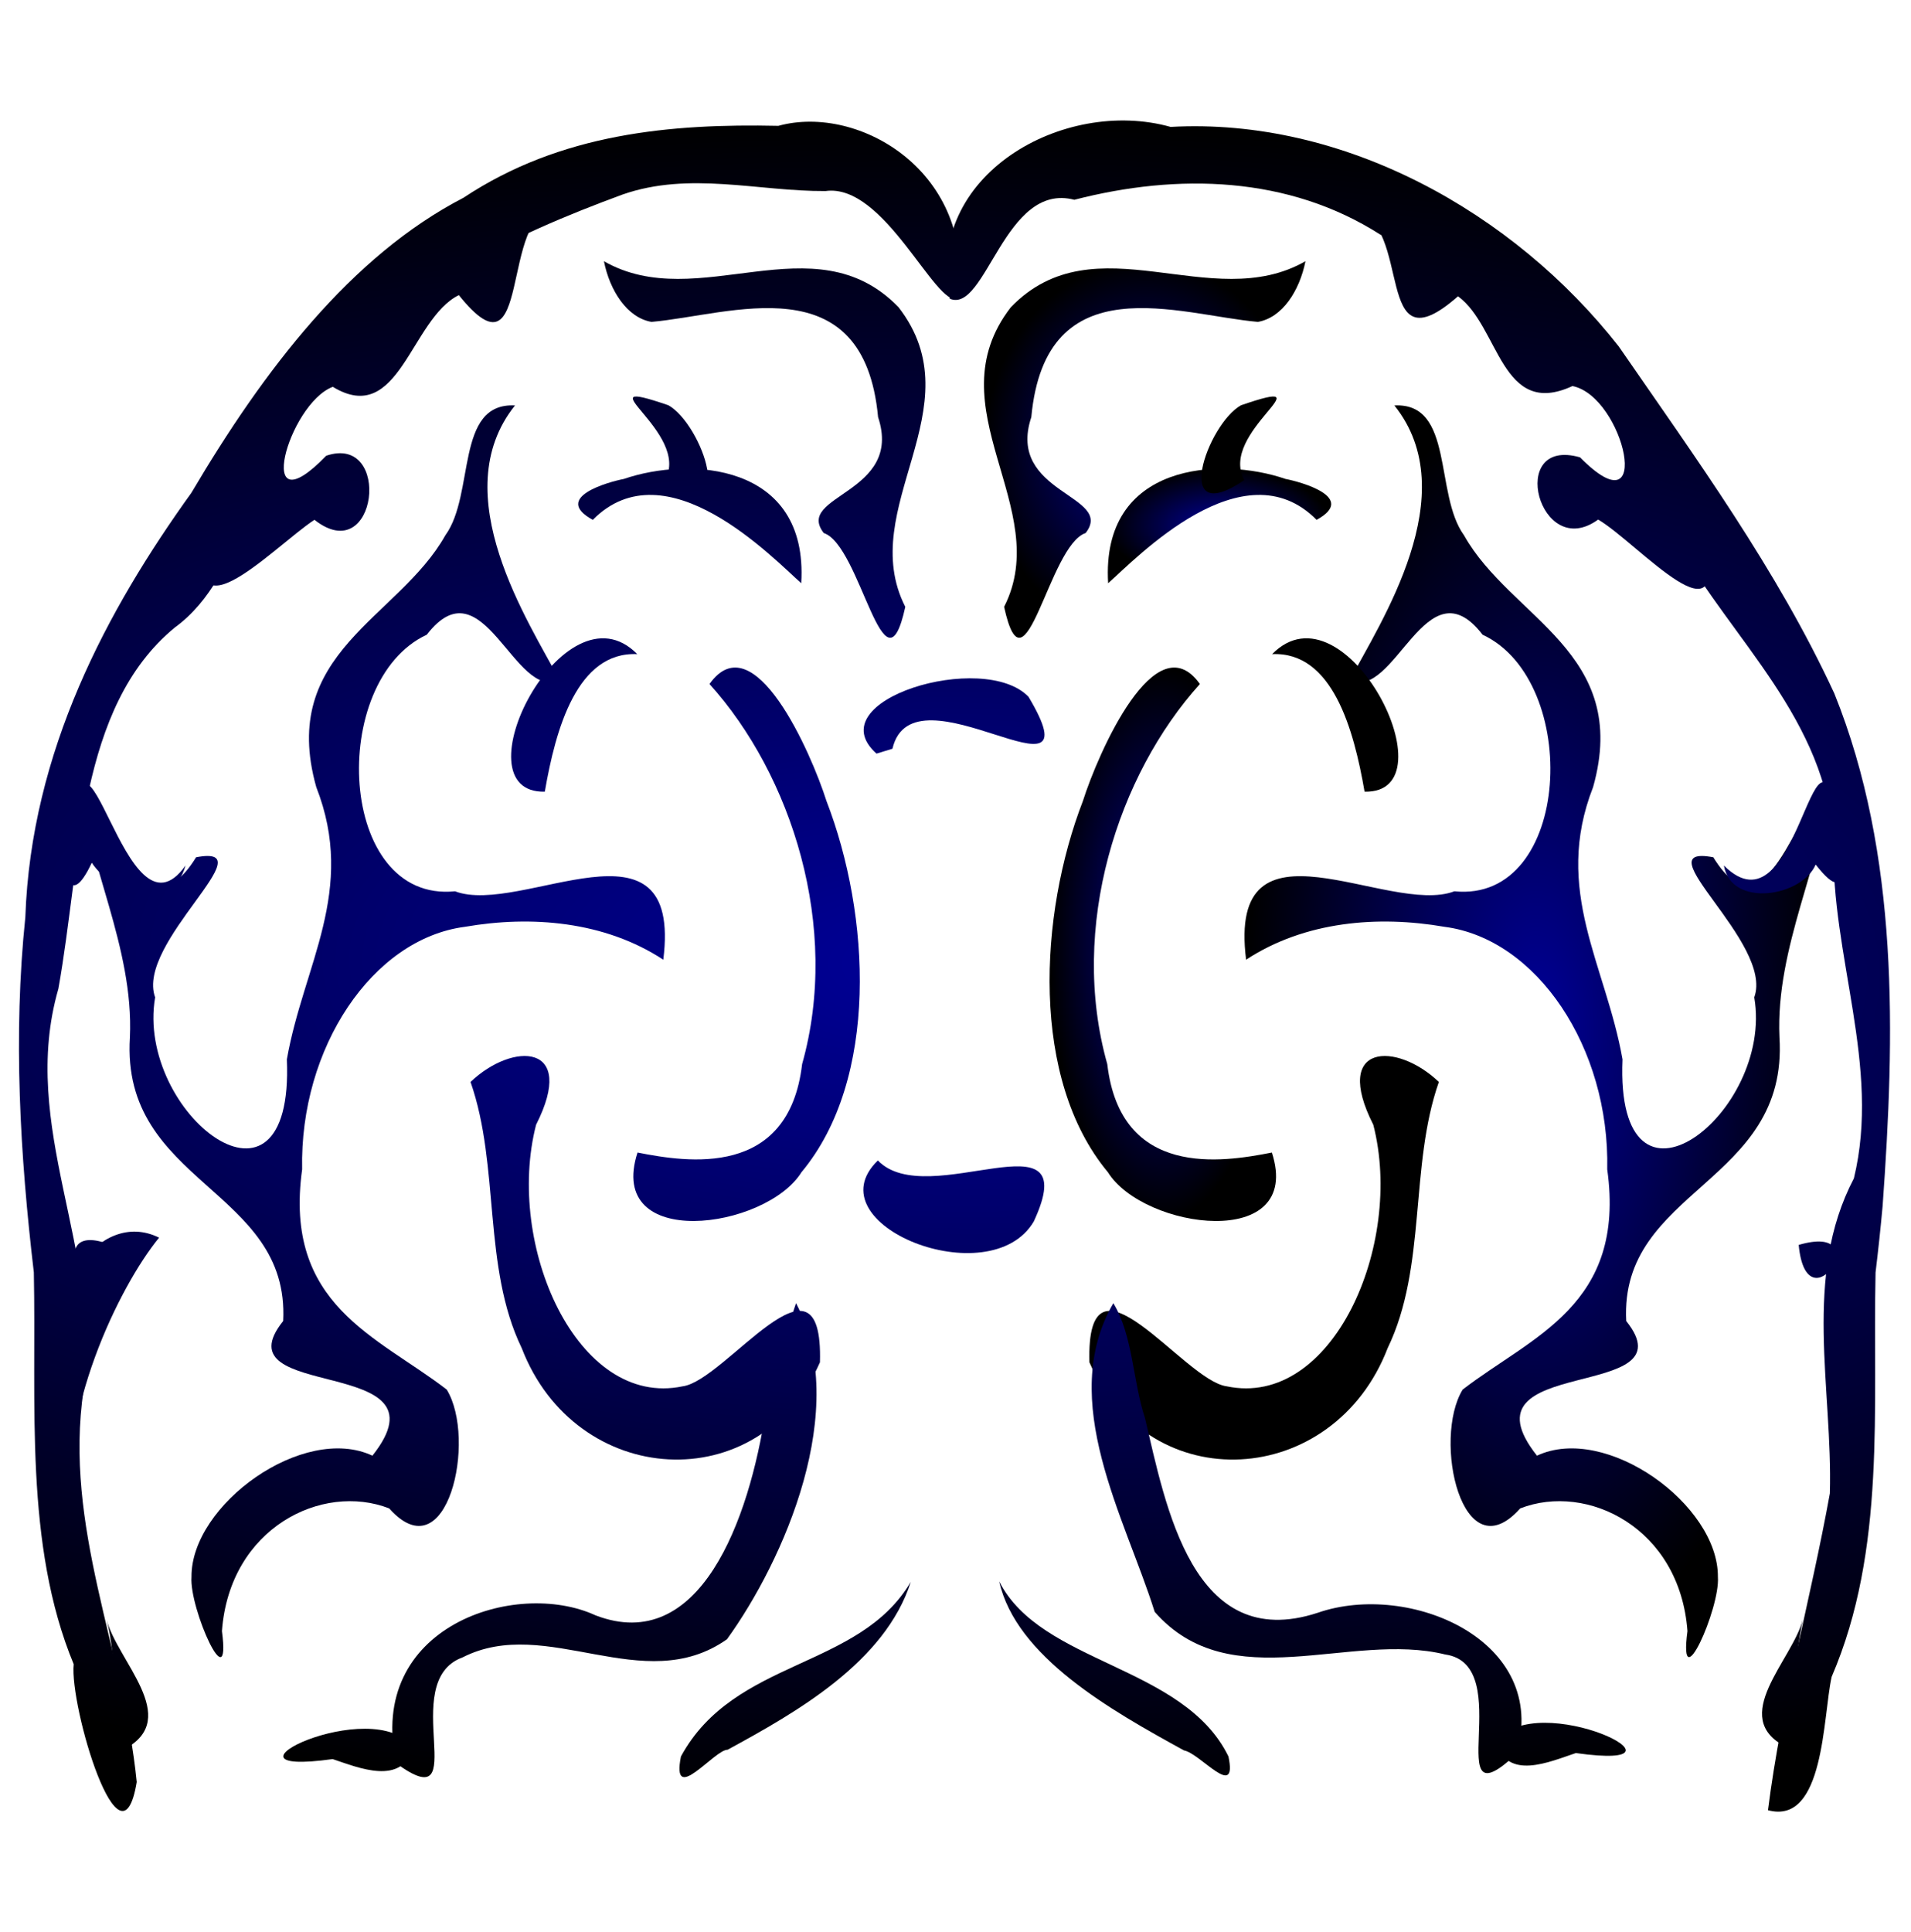 <?xml version="1.0" encoding="UTF-8" standalone="no"?>
<svg
   xmlns:dc="http://purl.org/dc/elements/1.1/"
   xmlns:cc="http://creativecommons.org/ns#"
   xmlns:rdf="http://www.w3.org/1999/02/22-rdf-syntax-ns#"
   xmlns:svg="http://www.w3.org/2000/svg"
   xmlns="http://www.w3.org/2000/svg"
   xmlns:xlink="http://www.w3.org/1999/xlink"
   xmlns:sodipodi="http://sodipodi.sourceforge.net/DTD/sodipodi-0.dtd"
   xmlns:inkscape="http://www.inkscape.org/namespaces/inkscape"
   width="205.66mm"
   height="207.894mm"
   viewBox="0 0 205.66 207.894"
   version="1.1"
   id="svg8"
   sodipodi:docname="musicbrainz_logo.svg"
   inkscape:version="0.92.2 5c3e80d, 2017-08-06">
  <sodipodi:namedview
     pagecolor="#ffffff"
     bordercolor="#666666"
     borderopacity="1"
     objecttolerance="10"
     gridtolerance="10"
     guidetolerance="10"
     inkscape:pageopacity="0"
     inkscape:pageshadow="2"
     inkscape:window-width="1611"
     inkscape:window-height="952"
     id="namedview45"
     showgrid="false"
     inkscape:zoom="0.8495273"
     inkscape:cx="177.19932"
     inkscape:cy="392.87072"
     inkscape:window-x="541"
     inkscape:window-y="352"
     inkscape:window-maximized="0"
     inkscape:current-layer="svg8" />
  <defs
     id="defs2">
    <linearGradient
       inkscape:collect="always"
       id="linearGradient964">
      <stop
         style="stop-color:#000099;stop-opacity:1"
         offset="0"
         id="stop960" />
      <stop
         style="stop-color:#000000;stop-opacity:1"
         offset="1"
         id="stop962" />
    </linearGradient>
    <radialGradient
       inkscape:collect="always"
       xlink:href="#linearGradient964"
       id="radialGradient968"
       gradientUnits="userSpaceOnUse"
       gradientTransform="matrix(-2.177,-0.028,0.012,-0.904,325.137,200.734)"
       cx="102.721"
       cy="103.947"
       fx="102.721"
       fy="103.947"
       r="100.681" />
    <radialGradient
       inkscape:collect="always"
       xlink:href="#linearGradient964"
       id="radialGradient974"
       gradientUnits="userSpaceOnUse"
       gradientTransform="matrix(-4.107,-0.069,0.022,-2.224,473.787,4.652)"
       cx="102.721"
       cy="103.947"
       fx="102.721"
       fy="103.947"
       r="100.681" />
    <radialGradient
       inkscape:collect="always"
       xlink:href="#linearGradient964"
       id="radialGradient978"
       gradientUnits="userSpaceOnUse"
       gradientTransform="matrix(-4.107,-0.069,0.022,-2.224,473.787,4.652)"
       cx="102.721"
       cy="103.947"
       fx="102.721"
       fy="103.947"
       r="100.681" />
    <radialGradient
       inkscape:collect="always"
       xlink:href="#linearGradient964"
       id="radialGradient982"
       gradientUnits="userSpaceOnUse"
       gradientTransform="matrix(-4.107,-0.069,0.022,-2.224,473.787,4.652)"
       cx="102.721"
       cy="103.947"
       fx="102.721"
       fy="103.947"
       r="100.681" />
    <radialGradient
       inkscape:collect="always"
       xlink:href="#linearGradient964"
       id="radialGradient986"
       gradientUnits="userSpaceOnUse"
       gradientTransform="matrix(-2.177,-0.028,0.012,-0.904,325.137,200.734)"
       cx="102.721"
       cy="103.947"
       fx="102.721"
       fy="103.947"
       r="100.681" />
    <radialGradient
       inkscape:collect="always"
       xlink:href="#linearGradient964"
       id="radialGradient988"
       gradientUnits="userSpaceOnUse"
       gradientTransform="matrix(-2.177,-0.028,0.012,-0.904,325.137,200.734)"
       cx="102.721"
       cy="103.947"
       fx="102.721"
       fy="103.947"
       r="100.681" />
    <radialGradient
       inkscape:collect="always"
       xlink:href="#linearGradient964"
       id="radialGradient990"
       gradientUnits="userSpaceOnUse"
       gradientTransform="matrix(-2.177,-0.028,0.012,-0.904,325.137,200.734)"
       cx="102.721"
       cy="103.947"
       fx="102.721"
       fy="103.947"
       r="100.681" />
    <radialGradient
       inkscape:collect="always"
       xlink:href="#linearGradient964"
       id="radialGradient992"
       gradientUnits="userSpaceOnUse"
       gradientTransform="matrix(-2.177,-0.028,0.012,-0.904,325.137,200.734)"
       cx="102.721"
       cy="103.947"
       fx="102.721"
       fy="103.947"
       r="100.681" />
    <radialGradient
       inkscape:collect="always"
       xlink:href="#linearGradient964"
       id="radialGradient994"
       gradientUnits="userSpaceOnUse"
       gradientTransform="matrix(-2.177,-0.028,0.012,-0.904,325.137,200.734)"
       cx="102.721"
       cy="103.947"
       fx="102.721"
       fy="103.947"
       r="100.681" />
    <radialGradient
       inkscape:collect="always"
       xlink:href="#linearGradient964"
       id="radialGradient996"
       gradientUnits="userSpaceOnUse"
       gradientTransform="matrix(-2.177,-0.028,0.012,-0.904,325.137,200.734)"
       cx="102.721"
       cy="103.947"
       fx="102.721"
       fy="103.947"
       r="100.681" />
    <radialGradient
       inkscape:collect="always"
       xlink:href="#linearGradient964"
       id="radialGradient998"
       gradientUnits="userSpaceOnUse"
       gradientTransform="matrix(-2.177,-0.028,0.012,-0.904,325.137,200.734)"
       cx="102.721"
       cy="103.947"
       fx="102.721"
       fy="103.947"
       r="100.681" />
    <radialGradient
       inkscape:collect="always"
       xlink:href="#linearGradient964"
       id="radialGradient1000"
       gradientUnits="userSpaceOnUse"
       gradientTransform="matrix(-2.177,-0.028,0.012,-0.904,325.137,200.734)"
       cx="102.721"
       cy="103.947"
       fx="102.721"
       fy="103.947"
       r="100.681" />
    <radialGradient
       inkscape:collect="always"
       xlink:href="#linearGradient964"
       id="radialGradient1002"
       gradientUnits="userSpaceOnUse"
       gradientTransform="matrix(-2.177,-0.028,0.012,-0.904,325.137,200.734)"
       cx="102.721"
       cy="103.947"
       fx="102.721"
       fy="103.947"
       r="100.681" />
    <radialGradient
       inkscape:collect="always"
       xlink:href="#linearGradient964"
       id="radialGradient1004"
       gradientUnits="userSpaceOnUse"
       gradientTransform="matrix(-2.177,-0.028,0.012,-0.904,325.137,200.734)"
       cx="102.721"
       cy="103.947"
       fx="102.721"
       fy="103.947"
       r="100.681" />
    <radialGradient
       inkscape:collect="always"
       xlink:href="#linearGradient964"
       id="radialGradient1006"
       gradientUnits="userSpaceOnUse"
       gradientTransform="matrix(-2.177,-0.028,0.012,-0.904,325.137,200.734)"
       cx="102.721"
       cy="103.947"
       fx="102.721"
       fy="103.947"
       r="100.681" />
    <radialGradient
       inkscape:collect="always"
       xlink:href="#linearGradient964"
       id="radialGradient1008"
       gradientUnits="userSpaceOnUse"
       gradientTransform="matrix(-2.177,-0.028,0.012,-0.904,325.137,200.734)"
       cx="102.721"
       cy="103.947"
       fx="102.721"
       fy="103.947"
       r="100.681" />
    <radialGradient
       inkscape:collect="always"
       xlink:href="#linearGradient964"
       id="radialGradient1010"
       gradientUnits="userSpaceOnUse"
       gradientTransform="matrix(-2.177,-0.028,0.012,-0.904,325.137,200.734)"
       cx="102.721"
       cy="103.947"
       fx="102.721"
       fy="103.947"
       r="100.681" />
    <radialGradient
       inkscape:collect="always"
       xlink:href="#linearGradient964"
       id="radialGradient1012"
       gradientUnits="userSpaceOnUse"
       gradientTransform="matrix(-2.177,-0.028,0.012,-0.904,325.137,200.734)"
       cx="102.721"
       cy="103.947"
       fx="102.721"
       fy="103.947"
       r="100.681" />
    <radialGradient
       inkscape:collect="always"
       xlink:href="#linearGradient964"
       id="radialGradient1014"
       gradientUnits="userSpaceOnUse"
       gradientTransform="matrix(-2.177,-0.028,0.012,-0.904,325.137,200.734)"
       cx="102.721"
       cy="103.947"
       fx="102.721"
       fy="103.947"
       r="100.681" />
    <radialGradient
       inkscape:collect="always"
       xlink:href="#linearGradient964"
       id="radialGradient1016"
       gradientUnits="userSpaceOnUse"
       gradientTransform="matrix(-2.177,-0.028,0.012,-0.904,325.137,200.734)"
       cx="102.721"
       cy="103.947"
       fx="102.721"
       fy="103.947"
       r="100.681" />
    <radialGradient
       inkscape:collect="always"
       xlink:href="#linearGradient964"
       id="radialGradient1018"
       gradientUnits="userSpaceOnUse"
       gradientTransform="matrix(-2.177,-0.028,0.012,-0.904,325.137,200.734)"
       cx="102.721"
       cy="103.947"
       fx="102.721"
       fy="103.947"
       r="100.681" />
    <radialGradient
       inkscape:collect="always"
       xlink:href="#linearGradient964"
       id="radialGradient1020"
       gradientUnits="userSpaceOnUse"
       gradientTransform="matrix(-2.177,-0.028,0.012,-0.904,325.137,200.734)"
       cx="102.721"
       cy="103.947"
       fx="102.721"
       fy="103.947"
       r="100.681" />
    <radialGradient
       inkscape:collect="always"
       xlink:href="#linearGradient964"
       id="radialGradient1022"
       gradientUnits="userSpaceOnUse"
       gradientTransform="matrix(-2.177,-0.028,0.012,-0.904,325.137,200.734)"
       cx="102.721"
       cy="103.947"
       fx="102.721"
       fy="103.947"
       r="100.681" />
    <radialGradient
       inkscape:collect="always"
       xlink:href="#linearGradient964"
       id="radialGradient1024"
       gradientUnits="userSpaceOnUse"
       gradientTransform="matrix(-2.177,-0.028,0.012,-0.904,325.137,200.734)"
       cx="102.721"
       cy="103.947"
       fx="102.721"
       fy="103.947"
       r="100.681" />
    <radialGradient
       inkscape:collect="always"
       xlink:href="#linearGradient964"
       id="radialGradient1026"
       gradientUnits="userSpaceOnUse"
       gradientTransform="matrix(-2.177,-0.028,0.012,-0.904,325.137,200.734)"
       cx="102.721"
       cy="103.947"
       fx="102.721"
       fy="103.947"
       r="100.681" />
    <radialGradient
       inkscape:collect="always"
       xlink:href="#linearGradient964"
       id="radialGradient1028"
       gradientUnits="userSpaceOnUse"
       gradientTransform="matrix(-2.177,-0.028,0.012,-0.904,325.137,200.734)"
       cx="102.721"
       cy="103.947"
       fx="102.721"
       fy="103.947"
       r="100.681" />
    <radialGradient
       inkscape:collect="always"
       xlink:href="#linearGradient964"
       id="radialGradient1030"
       gradientUnits="userSpaceOnUse"
       gradientTransform="matrix(-2.177,-0.028,0.012,-0.904,325.137,200.734)"
       cx="102.721"
       cy="103.947"
       fx="102.721"
       fy="103.947"
       r="100.681" />
    <radialGradient
       inkscape:collect="always"
       xlink:href="#linearGradient964"
       id="radialGradient1032"
       gradientUnits="userSpaceOnUse"
       gradientTransform="matrix(-2.177,-0.028,0.012,-0.904,325.137,200.734)"
       cx="102.721"
       cy="103.947"
       fx="102.721"
       fy="103.947"
       r="100.681" />
    <radialGradient
       inkscape:collect="always"
       xlink:href="#linearGradient964"
       id="radialGradient1034"
       gradientUnits="userSpaceOnUse"
       gradientTransform="matrix(-2.177,-0.028,0.012,-0.904,325.137,200.734)"
       cx="102.721"
       cy="103.947"
       fx="102.721"
       fy="103.947"
       r="100.681" />
    <radialGradient
       inkscape:collect="always"
       xlink:href="#linearGradient964"
       id="radialGradient1083"
       cx="165.33"
       cy="110.959"
       fx="165.33"
       fy="110.959"
       r="31.398"
       gradientTransform="matrix(1,0,0,2.145,0,-127.022)"
       gradientUnits="userSpaceOnUse" />
    <radialGradient
       inkscape:collect="always"
       xlink:href="#linearGradient964"
       id="radialGradient1091"
       cx="123.194"
       cy="48.364"
       fx="123.194"
       fy="48.364"
       r="17.299"
       gradientTransform="matrix(1,0,0,1.171,0,-8.273)"
       gradientUnits="userSpaceOnUse" />
    <radialGradient
       inkscape:collect="always"
       xlink:href="#linearGradient964"
       id="radialGradient1099"
       cx="131.243"
       cy="56.594"
       fx="131.243"
       fy="56.594"
       r="12.02"
       gradientTransform="matrix(1,0,0,0.513,0,27.581)"
       gradientUnits="userSpaceOnUse" />
    <radialGradient
       inkscape:collect="always"
       xlink:href="#linearGradient964"
       id="radialGradient1107"
       cx="125.143"
       cy="101.603"
       fx="125.143"
       fy="101.603"
       r="12.186"
       gradientTransform="matrix(1,0,0,2.443,0,-146.638)"
       gradientUnits="userSpaceOnUse" />
  </defs>
  <path
     inkscape:connector-curvature="0"
     id="path7"
     d="m 201.846,136.904 c -0.317,14.554 1.18,29.795 -4.726,43.523 -0.953,4.276 -0.759,15.988 -6.851,14.348 1.452,-11.51 4.611,-22.749 6.66,-34.087 0.322,-11.303 -2.956,-23.323 2.584,-33.894 2.928,-12.054 -2.481,-23.978 -2.184,-36.056 -0.699,-13.283 -10.988,-21.929 -16.742,-32.235 -5.465,-14.997 -17,-27.549 -32.029,-33.253 -9.889,-6.337 -21.822,-6.624 -32.94,-3.754 -7.531,-1.979 -9.5,12.282 -13.399,10.646 -2.762,-13.319 12.284,-21.711 23.76,-18.487 18.638,-1.028 36.895,9.17 48.232,23.624 8.305,12.045 17.032,24.009 23.199,37.338 7.006,17.391 6.52,36.763 5.195,55.159 -0.216,2.38 -0.471,4.757 -0.758,7.13 z"
     style="fill:url(#radialGradient968);fill-opacity:1;stroke:none;stroke-width:1.886" />
  <path
     style="fill:url(#radialGradient1091);fill-opacity:1.0;stroke:none;stroke-width:2.155"
     d="m 140.493,28.106 c -10.142,5.814 -22.602,-4.446 -31.703,4.945 -8.394,10.825 4.692,21.605 -0.729,32.245 2.259,10.346 4.786,-6.631 8.771,-7.941 3.188,-4.097 -8.589,-4.217 -5.843,-12.474 1.545,-16.538 15.912,-10.979 24.386,-10.246 2.616,-0.449 4.48,-3.332 5.118,-6.53 z"
     id="path11"
     inkscape:connector-curvature="0" />
  <path
     style="fill:url(#radialGradient1083);fill-opacity:1.0;stroke:none;stroke-width:2.155"
     d="m 150.061,43.625 c 7.648,9.529 -1.541,23.392 -4.803,29.571 4.896,2.26 8.213,-12.792 14.299,-4.9 10.667,4.96 9.623,28.889 -3.038,27.606 -7.106,2.712 -24.502,-9.177 -22.415,7.362 6.333,-4.155 14.224,-4.772 21.351,-3.539 9.951,1.29 17.793,13.025 17.514,26.094 2.035,14.649 -8.112,17.951 -15.559,23.699 -3.268,5.345 -0.065,19.804 6.194,12.784 7.208,-2.806 17.177,2.09 17.999,13.2 -1.004,7.647 3.527,-2.426 3.275,-5.827 0.063,-7.779 -12.059,-16.519 -19.47,-13.047 -8.736,-11.011 16.678,-5.66 9.603,-14.489 -0.736,-14.24 17.486,-14.746 16.492,-30.52 -0.441,-9.726 4.721,-19.014 5.225,-26.913 -3.427,1.774 -6.597,16.843 -12.345,7.536 -7.77,-1.485 6.543,9.203 4.408,15.069 2.135,12.473 -14.985,25.773 -14.177,6.671 -1.798,-10.186 -7.529,-18.152 -3.165,-29.296 4.086,-14.522 -8.857,-18.118 -13.892,-27.089 -3.217,-4.42 -1.032,-14.306 -7.497,-13.972 z"
     id="path13"
     inkscape:connector-curvature="0" />
  <path
     style="fill:url(#radialGradient974);fill-opacity:1;stroke:none;stroke-width:2.155"
     d="m 136.905,70.384 c 7.901,-8.039 19.564,15.023 9.949,14.8 -1.166,-6.753 -3.477,-15.1 -9.949,-14.8 z"
     id="path15"
     inkscape:connector-curvature="0" />
  <path
     style="fill:url(#radialGradient1099);fill-opacity:1.0;stroke:none;stroke-width:2.155"
     d="m 141.691,55.935 c -7.881,-7.975 -19.382,4.118 -22.434,6.821 -0.789,-13.004 12.118,-13.625 19.082,-11.224 1.623,0.313 7.779,1.988 3.352,4.403 z"
     id="path17"
     inkscape:connector-curvature="0" />
  <path
     style="fill:url(#radialGradient978);fill-opacity:1;stroke:none;stroke-width:2.155"
     d="m 133.917,51.653 c -2.885,-5.156 9.374,-11.388 -0.363,-8.046 -3.667,2.059 -7.555,13.424 0.363,8.046 z"
     id="path19"
     inkscape:connector-curvature="0" />
  <path
     style="fill:url(#radialGradient1107);fill-opacity:1.0;stroke:none;stroke-width:2.155"
     d="m 129.133,73.6 c -8.822,9.763 -14.126,26.149 -9.968,40.901 1.436,12.299 12.346,10.57 17.713,9.511 3.438,10.633 -13.802,8.3 -17.643,2.12 -8.361,-10.027 -7.426,-27.703 -2.692,-39.951 1.639,-5.165 7.829,-19.285 12.589,-12.58 z"
     id="path21"
     inkscape:connector-curvature="0" />
  <path
     style="fill:url(#radialGradient982);fill-opacity:1;stroke:none;stroke-width:2.155"
     d="m 154.848,116.416 c -4.552,-4.349 -11.515,-4.194 -7.054,4.61 3.327,12.918 -4.405,30.536 -15.782,28.139 -4.617,-0.608 -15.144,-16.128 -14.771,-2.585 6.48,14.775 26.275,13.589 32.099,-1.526 4.231,-8.761 2.321,-19.535 5.508,-28.637 z"
     id="path23"
     inkscape:connector-curvature="0" />
  <path
     inkscape:connector-curvature="0"
     id="path27"
     d="m 145.599,22.5 c 6.667,1.536 1.99,17.569 11.31,9.381 4.449,3.221 4.633,13.215 12.319,9.657 5.601,1.131 8.856,15.828 0.815,7.671 -7.957,-2.275 -4.382,11.314 1.948,6.695 4.261,2.48 14.511,14.42 11.364,1.67 -3.132,-15.022 -17.044,-24.117 -28.961,-32.043 -2.692,-1.534 -5.6,-3.113 -8.796,-3.03 z"
     style="fill:url(#radialGradient986);fill-opacity:1;stroke:none;stroke-width:1.886" />
  <path
     inkscape:connector-curvature="0"
     id="path29"
     d="m 185.523,93.126 c 7.987,7.955 9.64,-18.44 12.228,-5.153 -0.101,2.47 2.046,10.656 -2.35,5.053 -1.467,3.46 -9.094,4.707 -9.878,0.1 z"
     style="fill:url(#radialGradient988);fill-opacity:1;stroke:none;stroke-width:1.886" />
  <path
     inkscape:connector-curvature="0"
     id="path31"
     d="m 193.574,133.951 c 8.615,-2.516 0.855,9.126 0,0 z"
     style="fill:url(#radialGradient990);fill-opacity:1;stroke:none;stroke-width:1.886" />
  <path
     inkscape:connector-curvature="0"
     id="path33"
     d="m 119.818,140.219 c -6.072,10.493 1.252,23.037 4.448,33.217 8.164,9.308 21.026,2.058 31.262,4.584 7.906,1.108 -0.801,18.667 7.672,10.701 3.606,-12.228 -11.548,-18.608 -21.394,-15.186 -13.48,4.414 -16.355,-11.53 -18.585,-20.956 -1.317,-3.957 -1.277,-8.842 -3.403,-12.36 z"
     style="fill:url(#radialGradient992);fill-opacity:1;stroke:none;stroke-width:1.886" />
  <path
     inkscape:connector-curvature="0"
     id="path35"
     d="m 194.015,174.259 c -1.088,4.334 -8.078,10.538 -1.802,13.706 0.868,-4.533 0.853,-9.186 1.802,-13.706 z"
     style="fill:url(#radialGradient994);fill-opacity:1;stroke:none;stroke-width:1.886" />
  <path
     inkscape:connector-curvature="0"
     id="path37"
     d="m 161.004,187.416 c 4.369,-5.971 22.973,3.238 8.588,1.211 -2.831,0.937 -7.426,3.026 -8.588,-1.211 z"
     style="fill:url(#radialGradient996);fill-opacity:1;stroke:none;stroke-width:1.886" />
  <path
     inkscape:connector-curvature="0"
     id="path39"
     d="m 132.204,188.993 c -4.816,-9.848 -20.178,-9.918 -24.673,-18.839 1.823,8.128 12.027,13.874 19.888,18.189 1.764,0.317 5.785,5.443 4.786,0.65 z"
     style="fill:url(#radialGradient998);fill-opacity:1;stroke:none;stroke-width:1.886" />
  <path
     inkscape:connector-curvature="0"
     id="path43"
     d="m 94.473,124.863 c 5.394,5.617 22.411,-5.555 16.784,6.561 -4.695,7.98 -23.889,0.337 -16.784,-6.561 z"
     style="fill:url(#radialGradient1000);fill-opacity:1;stroke:none;stroke-width:1.886" />
  <path
     inkscape:connector-curvature="0"
     id="path45"
     d="m 96.044,80.565 c 2.21,-9.439 22.274,7.209 14.644,-5.591 -4.814,-5.013 -22.811,0.355 -16.361,6.114 0.572,-0.174 1.144,-0.349 1.717,-0.523 z"
     style="fill:url(#radialGradient1002);fill-opacity:1;stroke:none;stroke-width:1.886" />
  <path
     d="m 3.641,136.904 c 0.292,14.121 -1.062,29.239 4.29,42.163 -0.466,4.497 5.058,23.073 6.785,12.678 C 13.307,177.488 6.821,164.254 8.998,149.519 11.049,134.512 1.993,121.278 6.285,106.385 8.767,92.556 8.382,76.107 18.81,67.523 26.539,61.9 27.063,49.295 33.787,42.264 42.899,30.995 55.144,25.292 67.013,20.926 74.223,18.412 81.595,20.601 88.835,20.558 95.197,19.657 100.674,33.102 103.08,32.155 105.092,18.64 92.5,11.135 83.763,13.541 72.22,13.294 60.352,14.328 49.882,21.276 37.775,27.538 28.392,39.811 20.596,53.027 11.527,65.633 3.349,80.817 2.726,98.694 1.4,111.422 2.154,124.277 3.641,136.904 Z"
     id="path49"
     inkscape:connector-curvature="0"
     style="fill:url(#radialGradient1004);fill-opacity:1;stroke:none;stroke-width:2.155" />
  <path
     inkscape:connector-curvature="0"
     id="path53"
     d="m 64.994,28.106 c 10.142,5.814 22.602,-4.445 31.703,4.945 8.395,10.824 -4.69,21.604 0.729,32.245 -2.259,10.346 -4.785,-6.631 -8.771,-7.941 -3.186,-4.097 8.589,-4.218 5.843,-12.474 -1.544,-16.538 -15.911,-10.979 -24.385,-10.246 -2.605,-0.439 -4.489,-3.345 -5.118,-6.529 z"
     style="fill:url(#radialGradient1006);fill-opacity:1;stroke:none;stroke-width:2.155" />
  <path
     inkscape:connector-curvature="0"
     id="path55"
     d="m 55.424,43.625 c -7.648,9.529 1.541,23.392 4.803,29.571 -4.896,2.26 -8.213,-12.792 -14.299,-4.9 -10.667,4.961 -9.622,28.888 3.039,27.606 7.107,2.713 24.499,-9.177 22.416,7.362 -6.333,-4.155 -14.225,-4.772 -21.352,-3.539 -9.951,1.29 -17.793,13.025 -17.515,26.094 -2.035,14.649 8.112,17.951 15.56,23.699 3.27,5.344 0.066,19.805 -6.193,12.784 -7.208,-2.806 -17.177,2.09 -17.999,13.2 1.005,7.648 -3.529,-2.423 -3.275,-5.827 -0.064,-7.78 12.059,-16.518 19.47,-13.047 8.737,-11.011 -16.679,-5.659 -9.604,-14.489 C 31.209,127.899 12.989,127.392 13.982,111.619 14.423,101.893 9.261,92.605 8.757,84.706 c 3.428,1.773 6.599,16.843 12.347,7.536 7.768,-1.484 -6.543,9.205 -4.409,15.071 -2.135,12.473 14.984,25.773 14.176,6.671 1.797,-10.187 7.529,-18.152 3.165,-29.296 C 29.95,70.165 42.892,66.569 47.927,57.598 51.145,53.179 48.959,43.293 55.424,43.625 Z"
     style="fill:url(#radialGradient1008);fill-opacity:1;stroke:none;stroke-width:2.155" />
  <path
     inkscape:connector-curvature="0"
     id="path57"
     d="m 68.582,70.384 c -7.901,-8.039 -19.564,15.023 -9.949,14.8 1.166,-6.753 3.477,-15.1 9.949,-14.8 z"
     style="fill:url(#radialGradient1010);fill-opacity:1;stroke:none;stroke-width:2.155" />
  <path
     inkscape:connector-curvature="0"
     id="path59"
     d="m 63.796,55.935 c 7.881,-7.975 19.382,4.117 22.433,6.821 C 87.019,49.752 74.112,49.131 67.148,51.532 c -1.623,0.313 -7.779,1.988 -3.352,4.403 z"
     style="fill:url(#radialGradient1012);fill-opacity:1;stroke:none;stroke-width:2.155" />
  <path
     inkscape:connector-curvature="0"
     id="path61"
     d="m 71.57,51.653 c 2.885,-5.157 -9.374,-11.389 0.364,-8.046 3.667,2.059 7.552,13.424 -0.364,8.046 z"
     style="fill:url(#radialGradient1014);fill-opacity:1;stroke:none;stroke-width:2.155" />
  <path
     inkscape:connector-curvature="0"
     id="path63"
     d="m 76.354,73.6 c 8.822,9.763 14.126,26.149 9.968,40.9 -1.435,12.298 -12.346,10.57 -17.712,9.511 -3.437,10.633 13.801,8.3 17.642,2.119 C 94.613,116.104 93.678,98.427 88.942,86.18 87.303,81.016 81.114,66.895 76.354,73.6 Z"
     style="fill:url(#radialGradient1016);fill-opacity:1;stroke:none;stroke-width:2.155" />
  <path
     inkscape:connector-curvature="0"
     id="path65"
     d="m 50.64,116.416 c 4.552,-4.351 11.513,-4.192 7.052,4.61 -3.326,12.918 4.404,30.536 15.781,28.139 4.616,-0.608 15.144,-16.128 14.77,-2.585 -6.48,14.775 -26.274,13.588 -32.097,-1.527 -4.23,-8.761 -2.324,-19.533 -5.506,-28.637 z"
     style="fill:url(#radialGradient1018);fill-opacity:1;stroke:none;stroke-width:2.155" />
  <path
     d="m 7.699,163.598 c -1.557,-11.529 5.146,-25.205 9.421,-30.428 -6.488,-3.22 -12.892,6.203 -10.219,14.307 0.266,5.373 0.532,10.747 0.798,16.12 z"
     id="path67"
     inkscape:connector-curvature="0"
     style="fill:url(#radialGradient1020);fill-opacity:1;stroke:none;stroke-width:2.155" />
  <path
     d="m 59.888,22.5 c -6.26,0.13 -2.464,19.296 -10.508,9.254 -5.201,2.568 -6.409,14.232 -13.565,9.867 -4.817,1.835 -8.632,15.607 -0.703,7.413 7.127,-2.395 5.5,12.231 -1.273,6.896 -4.5,2.954 -15.312,14.65 -11.088,-0.575 4.53,-15.078 16.983,-21.351 26.867,-29.118 3.23,-1.975 6.693,-3.444 10.272,-3.737 z"
     id="path69"
     inkscape:connector-curvature="0"
     style="fill:url(#radialGradient1022);fill-opacity:1;stroke:none;stroke-width:2.155" />
  <path
     d="M 19.966,93.126 C 13.337,102.516 9.145,72.15 7.609,90.062 c -1.043,3.401 -0.25,8.138 2.268,2.768 2.104,3.235 8.662,5.515 10.089,0.296 z"
     id="path71"
     inkscape:connector-curvature="0"
     style="fill:url(#radialGradient1024);fill-opacity:1;stroke:none;stroke-width:2.155" />
  <path
     d="m 11.913,133.951 c -7.885,-3.137 -1.584,9.354 0,0 z"
     id="path73"
     inkscape:connector-curvature="0"
     style="fill:url(#radialGradient1026);fill-opacity:1;stroke:none;stroke-width:2.155" />
  <path
     d="m 85.669,140.219 c 5.926,11.363 -1.313,27.695 -7.435,36.165 -8.99,6.337 -19.393,-2.67 -28.446,1.947 -7.204,2.609 1.361,17.594 -7.137,11.408 -3.273,-14.755 12.858,-19.892 21.437,-15.931 11.244,4.321 16.536,-10.254 18.319,-22.011 0.966,-3.914 1.97,-7.822 3.262,-11.578 z"
     id="path75"
     inkscape:connector-curvature="0"
     style="fill:url(#radialGradient1028);fill-opacity:1;stroke:none;stroke-width:2.155" />
  <path
     d="m 11.472,174.259 c 1.143,4.461 8.081,10.571 2.022,13.89 -1.416,-4.418 -0.852,-9.391 -2.022,-13.89 z"
     id="path77"
     inkscape:connector-curvature="0"
     style="fill:url(#radialGradient1030);fill-opacity:1;stroke:none;stroke-width:2.155" />
  <path
     d="m 73.283,188.993 c 5.759,-10.583 19.163,-9.326 24.736,-18.785 -2.779,8.648 -12.308,14.032 -19.716,18.063 -1.426,-0.022 -6.102,6.13 -5.02,0.722 z"
     id="path79"
     inkscape:connector-curvature="0"
     style="fill:url(#radialGradient1032);fill-opacity:1;stroke:none;stroke-width:2.155" />
  <path
     inkscape:connector-curvature="0"
     id="path99"
     d="m 44.483,188.056 c -4.321,-5.967 -22.994,3.225 -8.684,1.22 2.834,0.946 7.416,2.891 8.684,-1.22 z"
     style="fill:url(#radialGradient1034);fill-opacity:1;stroke:none;stroke-width:1.886" />
  <style
     id="stylebodge1"
     type="text/css">[id^=&quot;polygon&quot;]{fill:#FFF663;fill-opacity:1}</style>
  <style
     id="stylebodge2"
     type="text/css">[id^=&quot;path&quot;]{fill:#FFF663;fill-opacity:1}</style>
</svg>
